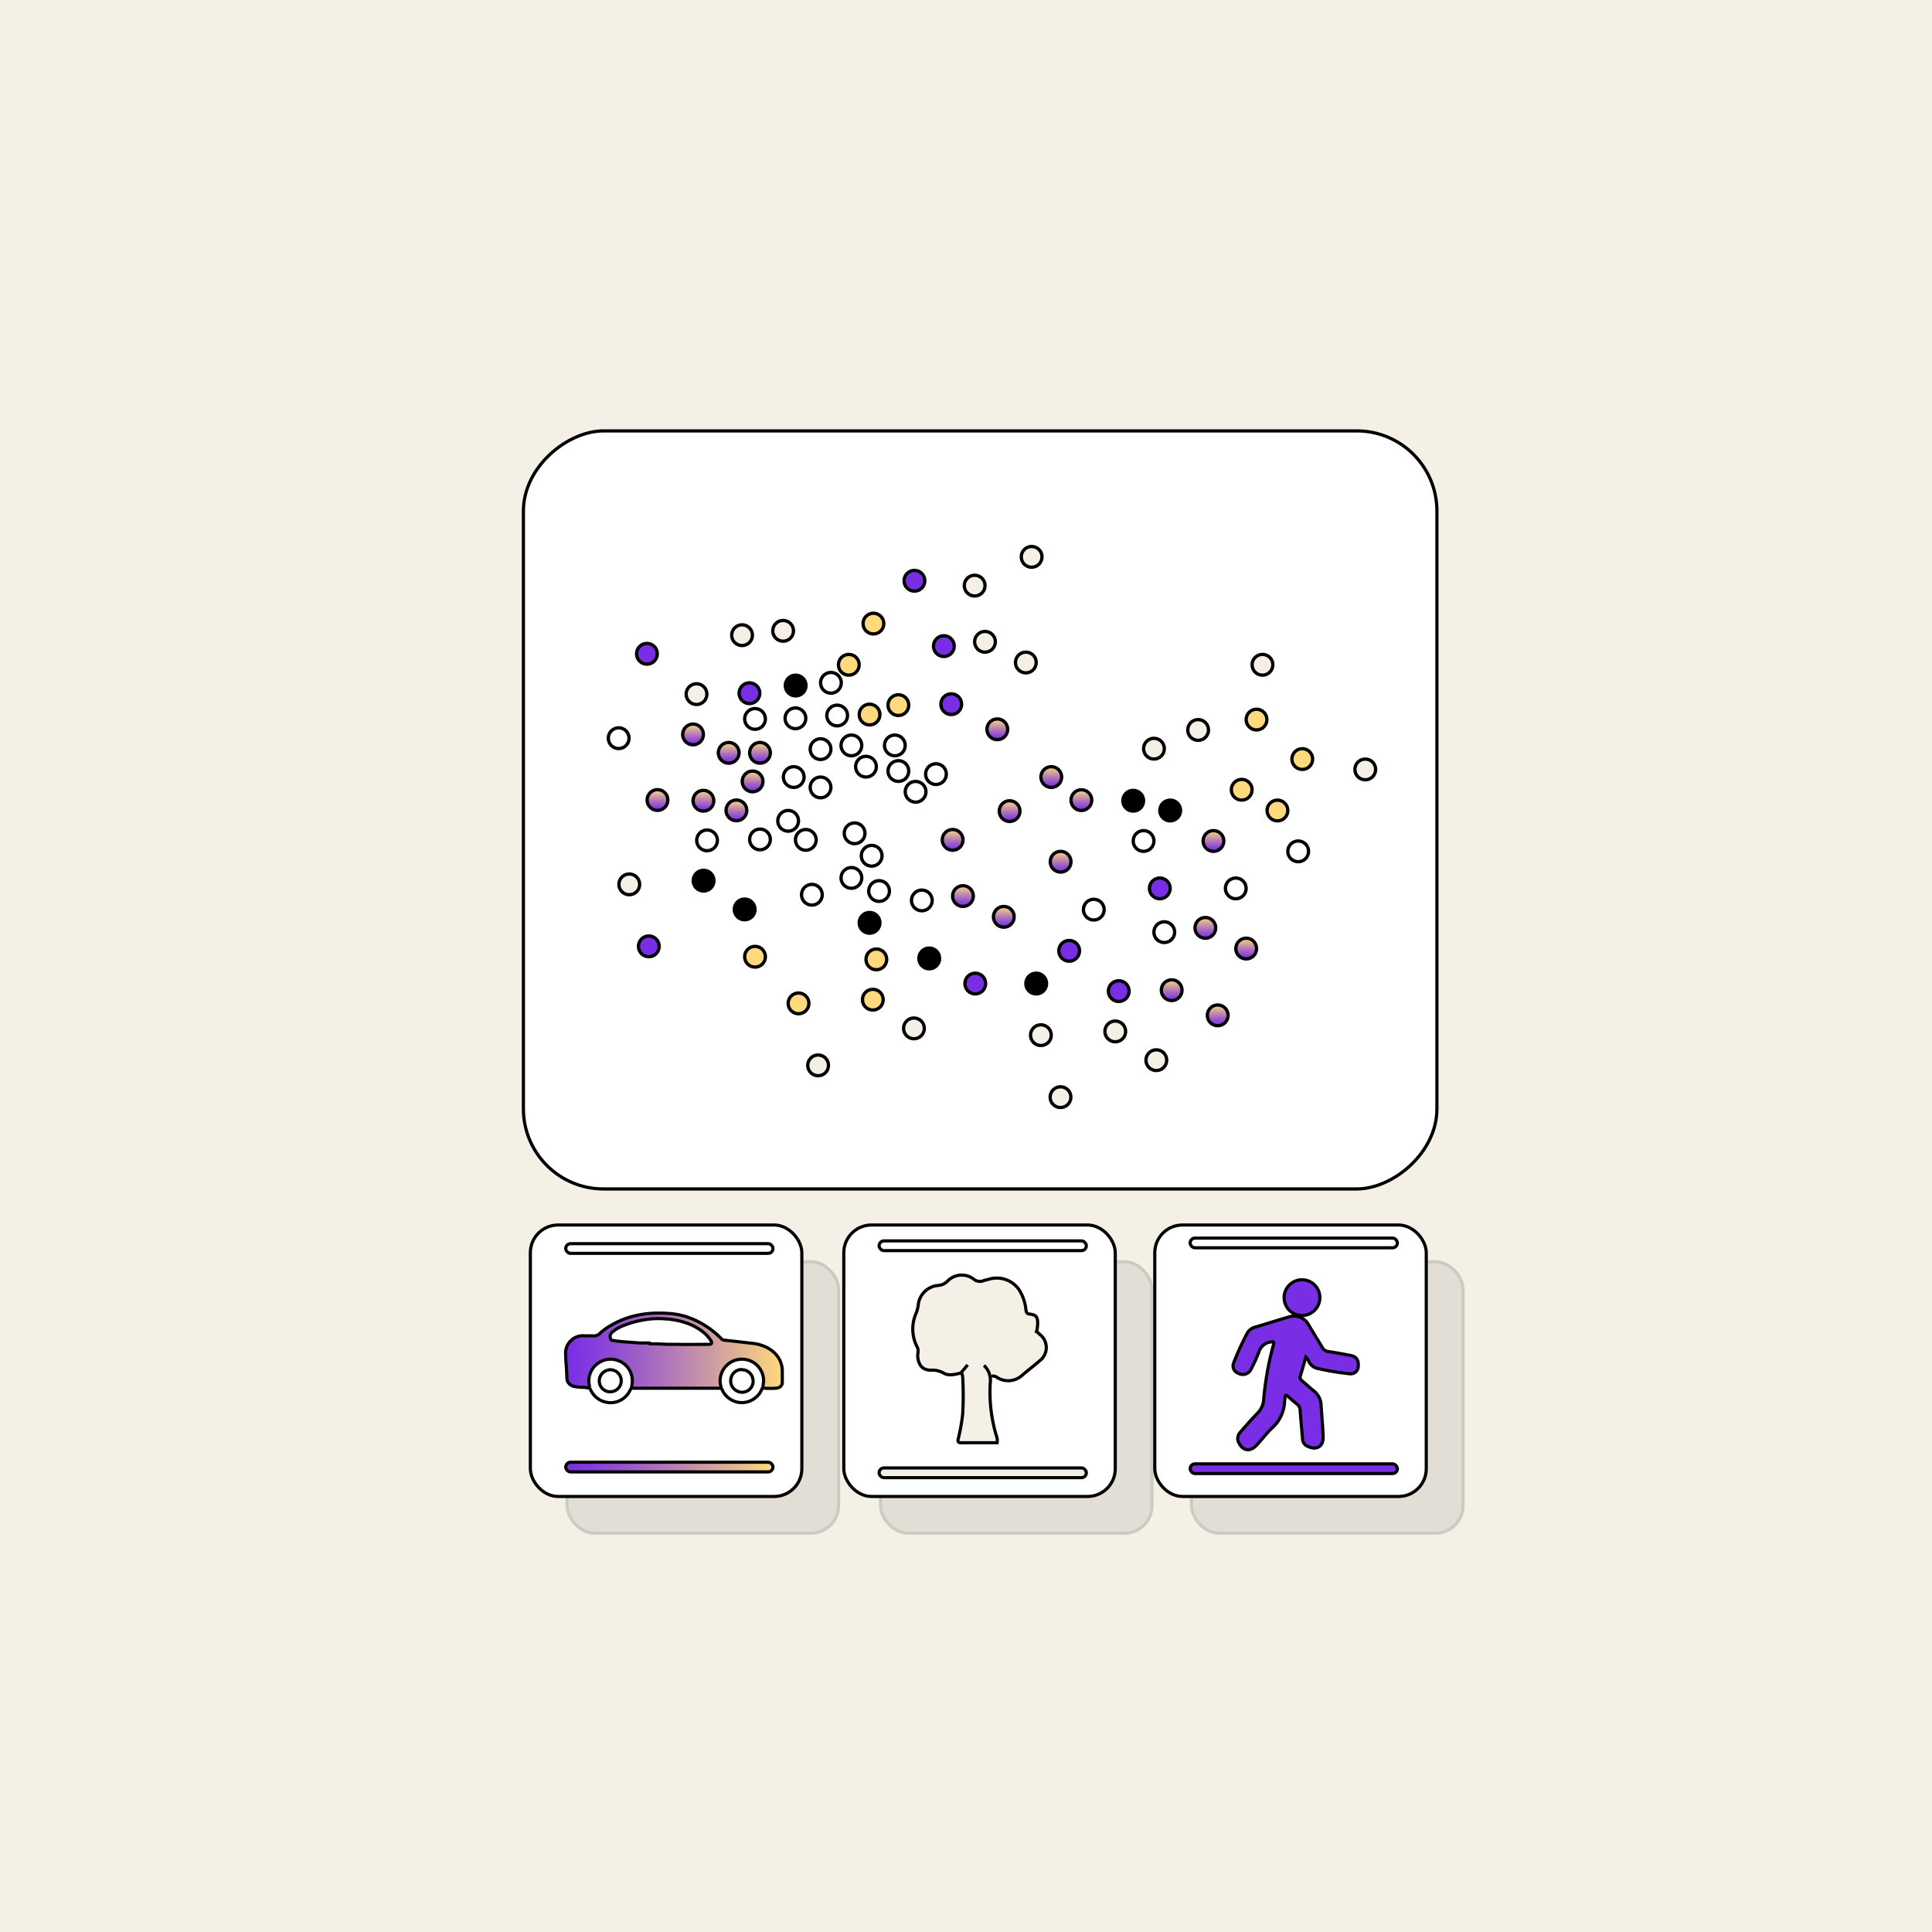 <svg xmlns="http://www.w3.org/2000/svg" xmlns:xlink="http://www.w3.org/1999/xlink" viewBox="0 0 350 350"><defs><style>.cls-1{isolation:isolate;}.cls-2,.cls-36,.cls-8{fill:#f4f0e6;}.cls-3,.cls-32,.cls-34,.cls-38,.cls-39,.cls-7{fill:#fff;}.cls-10,.cls-11,.cls-12,.cls-13,.cls-14,.cls-15,.cls-16,.cls-17,.cls-18,.cls-19,.cls-20,.cls-21,.cls-22,.cls-23,.cls-24,.cls-25,.cls-26,.cls-27,.cls-28,.cls-3,.cls-31,.cls-33,.cls-34,.cls-35,.cls-36,.cls-37,.cls-38,.cls-39,.cls-4,.cls-5,.cls-6,.cls-7,.cls-8,.cls-9{stroke:#000;}.cls-10,.cls-11,.cls-12,.cls-13,.cls-14,.cls-15,.cls-16,.cls-17,.cls-18,.cls-19,.cls-20,.cls-21,.cls-22,.cls-23,.cls-24,.cls-25,.cls-26,.cls-27,.cls-28,.cls-3,.cls-31,.cls-33,.cls-34,.cls-35,.cls-38,.cls-4,.cls-5,.cls-7,.cls-9{stroke-linecap:round;}.cls-3,.cls-31,.cls-34,.cls-4,.cls-7,.cls-9{stroke-linejoin:round;}.cls-3{stroke-width:0.58px;}.cls-4{fill:#feda7c;}.cls-10,.cls-11,.cls-12,.cls-13,.cls-14,.cls-15,.cls-16,.cls-17,.cls-18,.cls-19,.cls-20,.cls-21,.cls-22,.cls-23,.cls-24,.cls-25,.cls-26,.cls-27,.cls-28,.cls-4,.cls-5,.cls-6,.cls-7,.cls-8,.cls-9{stroke-width:0.6px;}.cls-10,.cls-11,.cls-12,.cls-13,.cls-14,.cls-15,.cls-16,.cls-17,.cls-18,.cls-19,.cls-20,.cls-21,.cls-22,.cls-23,.cls-24,.cls-25,.cls-26,.cls-27,.cls-28,.cls-33,.cls-35,.cls-36,.cls-37,.cls-38,.cls-39,.cls-5,.cls-6,.cls-8{stroke-miterlimit:10;}.cls-5{fill:url(#linear-gradient);}.cls-37,.cls-6{fill:#792ee5;}.cls-10{fill:url(#linear-gradient-2);}.cls-11{fill:url(#linear-gradient-3);}.cls-12{fill:url(#linear-gradient-4);}.cls-13{fill:url(#linear-gradient-5);}.cls-14{fill:url(#linear-gradient-6);}.cls-15{fill:url(#linear-gradient-7);}.cls-16{fill:url(#linear-gradient-8);}.cls-17{fill:url(#linear-gradient-9);}.cls-18{fill:url(#linear-gradient-10);}.cls-19{fill:url(#linear-gradient-11);}.cls-20{fill:url(#linear-gradient-12);}.cls-21{fill:url(#linear-gradient-13);}.cls-22{fill:url(#linear-gradient-14);}.cls-23{fill:url(#linear-gradient-15);}.cls-24{fill:url(#linear-gradient-16);}.cls-25{fill:url(#linear-gradient-17);}.cls-26{fill:url(#linear-gradient-18);}.cls-27{fill:url(#linear-gradient-19);}.cls-28{fill:url(#linear-gradient-20);}.cls-29{opacity:0.16;mix-blend-mode:multiply;}.cls-30{fill:gray;}.cls-31{fill:none;}.cls-31,.cls-33,.cls-34,.cls-35,.cls-36,.cls-37,.cls-38,.cls-39{stroke-width:0.57px;}.cls-33{fill:url(#linear-gradient-21);}.cls-35{fill:url(#linear-gradient-22);}</style><linearGradient id="linear-gradient" x1="160.86" y1="254.75" x2="164.62" y2="254.75" gradientTransform="translate(-34.92 315.08) rotate(-90)" gradientUnits="userSpaceOnUse"><stop offset="0" stop-color="#792ee5"/><stop offset="0.15" stop-color="#8740da"/><stop offset="0.44" stop-color="#ac70bd"/><stop offset="0.85" stop-color="#e7bc8e"/><stop offset="1" stop-color="#feda7c"/><stop offset="1" stop-color="#fedb7e"/><stop offset="1" stop-color="#fedc85"/><stop offset="1" stop-color="#fee090"/><stop offset="1" stop-color="#fee5a1"/><stop offset="1" stop-color="#feebb7"/><stop offset="1" stop-color="#fff2d3"/><stop offset="1" stop-color="#fffbf2"/><stop offset="1" stop-color="#fff"/></linearGradient><linearGradient id="linear-gradient-2" x1="157.1" y1="227.06" x2="160.86" y2="227.06" xlink:href="#linear-gradient"/><linearGradient id="linear-gradient-3" x1="168.26" y1="230.82" x2="172.01" y2="230.82" xlink:href="#linear-gradient"/><linearGradient id="linear-gradient-4" x1="181.08" y1="215.59" x2="184.84" y2="215.59" xlink:href="#linear-gradient"/><linearGradient id="linear-gradient-5" x1="161.05" y1="207.5" x2="164.81" y2="207.5" xlink:href="#linear-gradient"/><linearGradient id="linear-gradient-6" x1="150.87" y1="209.37" x2="154.63" y2="209.37" xlink:href="#linear-gradient"/><linearGradient id="linear-gradient-7" x1="171.65" y1="171.26" x2="175.41" y2="171.26" xlink:href="#linear-gradient"/><linearGradient id="linear-gradient-8" x1="168.27" y1="154.03" x2="172.03" y2="154.03" xlink:href="#linear-gradient"/><linearGradient id="linear-gradient-9" x1="176.83" y1="172.6" x2="180.59" y2="172.6" xlink:href="#linear-gradient"/><linearGradient id="linear-gradient-10" x1="172.43" y1="225.37" x2="176.19" y2="225.37" xlink:href="#linear-gradient"/><linearGradient id="linear-gradient-11" x1="166.39" y1="168.33" x2="170.15" y2="168.33" xlink:href="#linear-gradient"/><linearGradient id="linear-gradient-12" x1="176.83" y1="166.92" x2="180.59" y2="166.92" xlink:href="#linear-gradient"/><linearGradient id="linear-gradient-13" x1="180.15" y1="160.46" x2="183.91" y2="160.46" xlink:href="#linear-gradient"/><linearGradient id="linear-gradient-14" x1="168.14" y1="162.34" x2="171.9" y2="162.34" xlink:href="#linear-gradient"/><linearGradient id="linear-gradient-15" x1="147.12" y1="216.77" x2="150.88" y2="216.77" xlink:href="#linear-gradient"/><linearGradient id="linear-gradient-16" x1="145.12" y1="253.28" x2="148.88" y2="253.28" xlink:href="#linear-gradient"/><linearGradient id="linear-gradient-17" x1="133.82" y1="247.17" x2="137.58" y2="247.17" xlink:href="#linear-gradient"/><linearGradient id="linear-gradient-18" x1="129.27" y1="255.51" x2="133.03" y2="255.51" xlink:href="#linear-gradient"/><linearGradient id="linear-gradient-19" x1="141.36" y1="260.68" x2="145.12" y2="260.68" xlink:href="#linear-gradient"/><linearGradient id="linear-gradient-20" x1="166.26" y1="217.82" x2="170.02" y2="217.82" xlink:href="#linear-gradient"/><linearGradient id="linear-gradient-21" x1="102.49" y1="244.67" x2="141.73" y2="244.67" gradientTransform="matrix(1, 0, 0, 1, 0, 0)" xlink:href="#linear-gradient"/><linearGradient id="linear-gradient-22" x1="102.49" y1="265.77" x2="140.03" y2="265.77" gradientTransform="matrix(1, 0, 0, 1, 0, 0)" xlink:href="#linear-gradient"/></defs><g class="cls-1"><g id="Layer_2" data-name="Layer 2"><g id="boundary_boxes" data-name="boundary boxes"><rect class="cls-2" width="350" height="350"/></g><g id="point_cloud_segmentation" data-name="point cloud segmentation"><rect class="cls-3" x="108.89" y="63.98" width="137.33" height="165.49" rx="14.52" transform="translate(30.84 324.28) rotate(-90)"/><circle class="cls-4" cx="235.92" cy="137.51" r="1.88"/><circle class="cls-4" cx="231.42" cy="146.83" r="1.88"/><circle class="cls-4" cx="224.95" cy="143.07" r="1.88"/><circle class="cls-5" cx="219.83" cy="152.35" r="1.88"/><circle class="cls-6" cx="210.11" cy="160.94" r="1.88"/><circle class="cls-7" cx="223.87" cy="160.94" r="1.88"/><circle class="cls-8" cx="209.05" cy="135.63" r="1.88"/><circle class="cls-4" cx="227.63" cy="130.36" r="1.88"/><circle class="cls-8" cx="217.05" cy="132.24" r="1.88"/><circle class="cls-9" cx="211.99" cy="146.83" r="1.88"/><circle class="cls-7" cx="207.17" cy="152.35" r="1.88"/><circle class="cls-10" cx="192.14" cy="156.11" r="1.88"/><circle class="cls-11" cx="195.9" cy="144.95" r="1.88"/><circle class="cls-7" cx="235.18" cy="154.23" r="1.88"/><circle class="cls-8" cx="247.33" cy="139.39" r="1.88"/><circle class="cls-8" cx="176.57" cy="106.09" r="1.88"/><circle class="cls-8" cx="178.44" cy="116.27" r="1.88"/><circle class="cls-6" cx="170.99" cy="117.05" r="1.88"/><circle class="cls-6" cx="172.33" cy="127.57" r="1.88"/><circle class="cls-7" cx="169.56" cy="140.24" r="1.88"/><circle class="cls-12" cx="180.67" cy="132.12" r="1.88"/><circle class="cls-4" cx="153.77" cy="120.43" r="1.88"/><circle class="cls-6" cx="165.66" cy="105.21" r="1.88"/><circle class="cls-4" cx="158.23" cy="112.97" r="1.88"/><circle class="cls-4" cx="162.75" cy="127.74" r="1.88"/><circle class="cls-7" cx="162.11" cy="135.04" r="1.88"/><circle class="cls-4" cx="136.78" cy="173.32" r="1.88"/><circle class="cls-8" cx="228.71" cy="120.43" r="1.88"/><circle class="cls-7" cx="145.98" cy="152.15" r="1.88"/><circle class="cls-7" cx="148.65" cy="135.71" r="1.88"/><circle class="cls-8" cx="185.84" cy="120.02" r="1.88"/><circle class="cls-8" cx="186.89" cy="100.88" r="1.88"/><circle class="cls-13" cx="172.58" cy="152.15" r="1.88"/><circle class="cls-14" cx="174.45" cy="162.33" r="1.88"/><circle class="cls-7" cx="167" cy="163.12" r="1.88"/><circle class="cls-9" cx="168.34" cy="173.63" r="1.88"/><circle class="cls-8" cx="165.57" cy="186.3" r="1.88"/><circle class="cls-6" cx="176.68" cy="178.18" r="1.88"/><circle class="cls-9" cx="205.29" cy="145.06" r="1.88"/><circle class="cls-7" cx="147.08" cy="162.09" r="1.88"/><circle class="cls-7" cx="154.24" cy="159.04" r="1.88"/><circle class="cls-4" cx="158.76" cy="173.8" r="1.88"/><circle class="cls-4" cx="158.12" cy="181.1" r="1.88"/><circle class="cls-8" cx="148.21" cy="193" r="1.88"/><circle class="cls-4" cx="144.66" cy="181.77" r="1.88"/><circle class="cls-7" cx="143.79" cy="140.77" r="1.88"/><circle class="cls-15" cx="136.34" cy="141.56" r="1.88"/><circle class="cls-7" cx="137.68" cy="152.07" r="1.88"/><circle class="cls-9" cx="134.9" cy="164.75" r="1.88"/><circle class="cls-9" cx="187.72" cy="178.18" r="1.88"/><circle class="cls-16" cx="119.11" cy="144.93" r="1.88"/><circle class="cls-7" cx="128.09" cy="152.24" r="1.88"/><circle class="cls-9" cx="127.46" cy="159.54" r="1.88"/><circle class="cls-6" cx="117.54" cy="171.44" r="1.88"/><circle class="cls-8" cx="114" cy="160.21" r="1.88"/><circle class="cls-8" cx="141.87" cy="114.28" r="1.88"/><circle class="cls-8" cx="134.43" cy="115.07" r="1.88"/><circle class="cls-6" cx="135.77" cy="125.58" r="1.88"/><circle class="cls-17" cx="137.68" cy="136.38" r="1.88"/><circle class="cls-7" cx="151.66" cy="129.62" r="1.88"/><circle class="cls-7" cx="156.88" cy="138.89" r="1.88"/><circle class="cls-7" cx="162.75" cy="139.68" r="1.88"/><circle class="cls-7" cx="165.87" cy="143.44" r="1.88"/><circle class="cls-18" cx="190.45" cy="140.77" r="1.88"/><circle class="cls-7" cx="154.82" cy="150.96" r="1.88"/><circle class="cls-7" cx="157.91" cy="155.03" r="1.88"/><circle class="cls-7" cx="159.25" cy="161.42" r="1.88"/><circle class="cls-9" cx="157.53" cy="167.18" r="1.88"/><circle class="cls-7" cx="148.65" cy="142.65" r="1.88"/><circle class="cls-7" cx="142.78" cy="148.7" r="1.88"/><circle class="cls-19" cx="133.41" cy="146.81" r="1.88"/><circle class="cls-20" cx="132.01" cy="136.38" r="1.88"/><circle class="cls-7" cx="136.78" cy="130.24" r="1.88"/><circle class="cls-9" cx="144.14" cy="124.19" r="1.88"/><circle class="cls-7" cx="150.53" cy="123.7" r="1.88"/><circle class="cls-4" cx="157.53" cy="129.45" r="1.88"/><circle class="cls-7" cx="154.24" cy="135.04" r="1.88"/><circle class="cls-7" cx="144.1" cy="130.13" r="1.88"/><circle class="cls-6" cx="117.2" cy="118.44" r="1.88"/><circle class="cls-8" cx="126.18" cy="125.75" r="1.88"/><circle class="cls-21" cx="125.55" cy="133.05" r="1.88"/><circle class="cls-22" cx="127.43" cy="145.06" r="1.88"/><circle class="cls-7" cx="112.08" cy="133.73" r="1.88"/><circle class="cls-23" cx="181.85" cy="166.09" r="1.88"/><circle class="cls-24" cx="218.36" cy="168.09" r="1.88"/><circle class="cls-7" cx="210.92" cy="168.87" r="1.88"/><circle class="cls-25" cx="212.26" cy="179.38" r="1.88"/><circle class="cls-8" cx="209.48" cy="192.06" r="1.88"/><circle class="cls-26" cx="220.6" cy="183.94" r="1.88"/><circle class="cls-6" cx="193.69" cy="172.25" r="1.88"/><circle class="cls-7" cx="198.15" cy="164.79" r="1.88"/><circle class="cls-6" cx="202.67" cy="179.55" r="1.88"/><circle class="cls-8" cx="202.04" cy="186.85" r="1.88"/><circle class="cls-8" cx="192.12" cy="198.76" r="1.88"/><circle class="cls-8" cx="188.57" cy="187.53" r="1.88"/><circle class="cls-27" cx="225.76" cy="171.84" r="1.88"/><circle class="cls-28" cx="182.9" cy="146.94" r="1.88"/><g class="cls-29"><rect class="cls-30" x="102.74" y="228.58" width="49.18" height="49.18" rx="5.02"/><rect class="cls-31" x="102.74" y="228.58" width="49.18" height="49.18" rx="5.02"/></g><rect class="cls-32" x="96.08" y="221.92" width="49.18" height="49.18" rx="5.02"/><rect class="cls-31" x="96.08" y="221.92" width="49.18" height="49.18" rx="5.02"/><g class="cls-29"><rect class="cls-30" x="159.52" y="228.58" width="49.18" height="49.18" rx="5.02"/><rect class="cls-31" x="159.52" y="228.58" width="49.18" height="49.18" rx="5.02"/></g><rect class="cls-32" x="152.86" y="221.92" width="49.18" height="49.18" rx="5.02"/><rect class="cls-31" x="152.86" y="221.92" width="49.18" height="49.18" rx="5.02"/><g class="cls-29"><rect class="cls-30" x="215.86" y="228.58" width="49.18" height="49.18" rx="5.02"/><rect class="cls-31" x="215.86" y="228.58" width="49.18" height="49.18" rx="5.02"/></g><rect class="cls-32" x="209.2" y="221.92" width="49.18" height="49.18" rx="5.02"/><rect class="cls-31" x="209.2" y="221.92" width="49.18" height="49.18" rx="5.02"/><path class="cls-33" d="M138.23,251.42a.75.75,0,0,0,.23.07,19.65,19.65,0,0,0,2.17,0,1.74,1.74,0,0,0,.63-.21,1,1,0,0,0,.46-.91c0-.71,0-1.43,0-2.14a4.56,4.56,0,0,0-1.18-2.9,5.67,5.67,0,0,0-1.83-1.32,7.52,7.52,0,0,0-2.51-.66l-2.39-.28-2.62-.29a.68.68,0,0,1-.46-.21,16.07,16.07,0,0,0-2.26-1.94,15.39,15.39,0,0,0-4-2.05,13,13,0,0,0-3.44-.64c-.6-.05-1.2-.06-1.8-.06a18.34,18.34,0,0,0-4.43.54,15.36,15.36,0,0,0-4.17,1.72,9.74,9.74,0,0,0-2,1.46,1.52,1.52,0,0,1-1.24.4c-.45,0-.9,0-1.34,0a4.84,4.84,0,0,0-.85,0,3.17,3.17,0,0,0-2.59,2.17,3.34,3.34,0,0,0-.12,1.48c0,.43,0,.86.06,1.3.07.83.11,1.67.14,2.51a1.9,1.9,0,0,0,.17.88,1.72,1.72,0,0,0,1.18.83,9,9,0,0,0,1.37.15c.29,0,.59,0,.89.08a1.23,1.23,0,0,0,.43,0"/><path class="cls-34" d="M117.66,243.44c1.13,0,2.25.05,3.38.1.58,0,1.15,0,1.73,0,1.86.05,3.73,0,5.59,0h.14c.37,0,.52-.25.34-.57a6.1,6.1,0,0,0-1.55-1.73,10.14,10.14,0,0,0-2.9-1.55,14,14,0,0,0-3.67-.75,16,16,0,0,0-2.85,0,18.37,18.37,0,0,0-2.1.34,15.86,15.86,0,0,0-2.6.78,7.18,7.18,0,0,0-2.12,1.16,2.16,2.16,0,0,0-.27.25,1,1,0,0,0-.14,1.12c.07.21.31.23.5.27.76.12,1.52.2,2.28.25s1.67.13,2.51.18c.43,0,.87,0,1.3,0l.41,0"/><path class="cls-34" d="M114.4,251.45a7.4,7.4,0,0,0-.5.86,3.91,3.91,0,0,1-2.87,1.78,4,4,0,0,1-4-2.23,2.11,2.11,0,0,0-.24-.44c-.07-.09,0-.24,0-.36a2.89,2.89,0,0,1-.11-.82,3.87,3.87,0,0,1,1.89-3.42,3.77,3.77,0,0,1,3.33-.36,3.82,3.82,0,0,1,2.33,2.14,4,4,0,0,1,.24,2.39c-.06.38-.15.5.42.5h15.32a.59.59,0,0,0,.37-.07"/><path class="cls-34" d="M138.21,251.42a10.09,10.09,0,0,1,.12-1.09,3.92,3.92,0,0,0-2.31-3.76,4,4,0,0,0-1.82-.33,3.93,3.93,0,0,0-3.72,3.52,3.25,3.25,0,0,0,.09,1.28.55.55,0,0,1,0,.38c.22.15.27.42.4.65a4,4,0,0,0,1.94,1.73,3.88,3.88,0,0,0,1.94.27,3.81,3.81,0,0,0,2.16-1,3.46,3.46,0,0,0,1-1.41.44.44,0,0,1,.2-.25"/><path class="cls-34" d="M134.42,248.14a2,2,0,0,1,1.91,1.44,2,2,0,0,1-3.08,2.25,2,2,0,0,1-.85-2,2,2,0,0,1,1.66-1.71,2,2,0,0,1,.34,0"/><path class="cls-34" d="M110.48,248.14a2.16,2.16,0,0,0-1.33.61,2,2,0,0,0-.06,2.76,2,2,0,1,0,2.09-3.27,1.93,1.93,0,0,0-.68-.1"/><rect class="cls-35" x="102.49" y="264.89" width="37.54" height="1.76" rx="0.88"/><rect class="cls-36" x="159.26" y="265.93" width="37.54" height="1.76" rx="0.88"/><rect class="cls-37" x="215.61" y="265.19" width="37.54" height="1.76" rx="0.88"/><rect class="cls-38" x="102.49" y="225.3" width="37.54" height="1.76" rx="0.88"/><rect class="cls-34" x="159.26" y="224.8" width="37.54" height="1.76" rx="0.88"/><rect class="cls-39" x="215.61" y="224.29" width="37.54" height="1.76" rx="0.88"/><g id="Layer_1-2" data-name="Layer 1"><path class="cls-37" d="M236.57,245.83c-.34,1.19-.66,2.32-1,3.44a.75.75,0,0,0,.31.88c.69.57,1.34,1.18,2,1.73a3.45,3.45,0,0,1,1.45,2.64c.11,1.93.31,3.85.37,5.78.06,1.73-1.17,2.47-2.73,1.75a1.5,1.5,0,0,1-1-1.32c-.14-1.71-.31-3.43-.43-5.15a1.5,1.5,0,0,0-.62-1.25c-.57-.42-1.08-.91-1.61-1.38-.3-.26-.5-.3-.53.18,0,.18,0,.37-.06.55a6.8,6.8,0,0,1-2.25,5c-1,.94-1.84,2.07-2.78,3.09-1.19,1.27-2.46,1.13-3.23-.33a1.64,1.64,0,0,1,.25-2c1-1.14,2-2.31,3.1-3.43a3.88,3.88,0,0,0,1.1-2.25,55.59,55.59,0,0,1,1.79-10.16c.15-.48,0-.6-.47-.49a2.56,2.56,0,0,0-2.15,1.76,27.51,27.51,0,0,1-1.42,3.14,1.65,1.65,0,0,1-2.31.78,1.42,1.42,0,0,1-.84-1.94,48.2,48.2,0,0,1,2.51-5.47,2.4,2.4,0,0,1,1.52-1c2-.61,4-1.23,6-1.82a3,3,0,0,1,3.54,1.47c.82,1.37,1.66,2.72,2.48,4.09a1.32,1.32,0,0,0,1,.71c1.39.21,2.78.47,4.16.73,1,.18,1.44.88,1.34,2a1.37,1.37,0,0,1-1.63,1.3,47.82,47.82,0,0,1-5.94-1,2.35,2.35,0,0,1-1.35-1.14A2.17,2.17,0,0,0,236.57,245.83Z"/><path class="cls-37" d="M239.11,235.11a3.25,3.25,0,0,1-3.18,3.21,3.24,3.24,0,1,1,3.18-3.21Z"/></g><g id="meta"><path class="cls-36" d="M179.63,249.14c.22.25.55.09.84.29a3.75,3.75,0,0,0,4.77-.34c1-.87,2.09-1.67,3.09-2.56a3,3,0,0,0,0-4.82c-.19-.16-.35-.34-.54-.53a6.72,6.72,0,0,0,.2-1.55c-.05-1.09-.3-1.42-1.37-1.56-.49-.06-.68-.19-.76-.74a8.17,8.17,0,0,0-1.29-3.75,4.93,4.93,0,0,0-5.57-1.79c-.27.07-.55.12-.81.21a1.73,1.73,0,0,1-1.79-.27,3.58,3.58,0,0,0-4.78.39,2.69,2.69,0,0,1-1.64.75,3.94,3.94,0,0,0-3.64,3.63,6.76,6.76,0,0,1-.36,1.37,7.06,7.06,0,0,0,.18,6.16c.34.62,0,1.31.12,2,.24,1.49,1,2.2,2.43,2.19a4,4,0,0,1,2.18.5c1,.61,2.18.25,3.27,0"/><path class="cls-36" d="M178.26,247.36a3.75,3.75,0,0,1,1.13,3.25,27.5,27.5,0,0,0,1.25,9.93,3.05,3.05,0,0,1,0,.83h-6.58c-.72,0-.49-.6-.41-.93a34.68,34.68,0,0,0,.75-4.29,59.73,59.73,0,0,0,0-6.69,3.48,3.48,0,0,0-.23-.85l1.13-1.35"/></g></g></g></g></svg>

